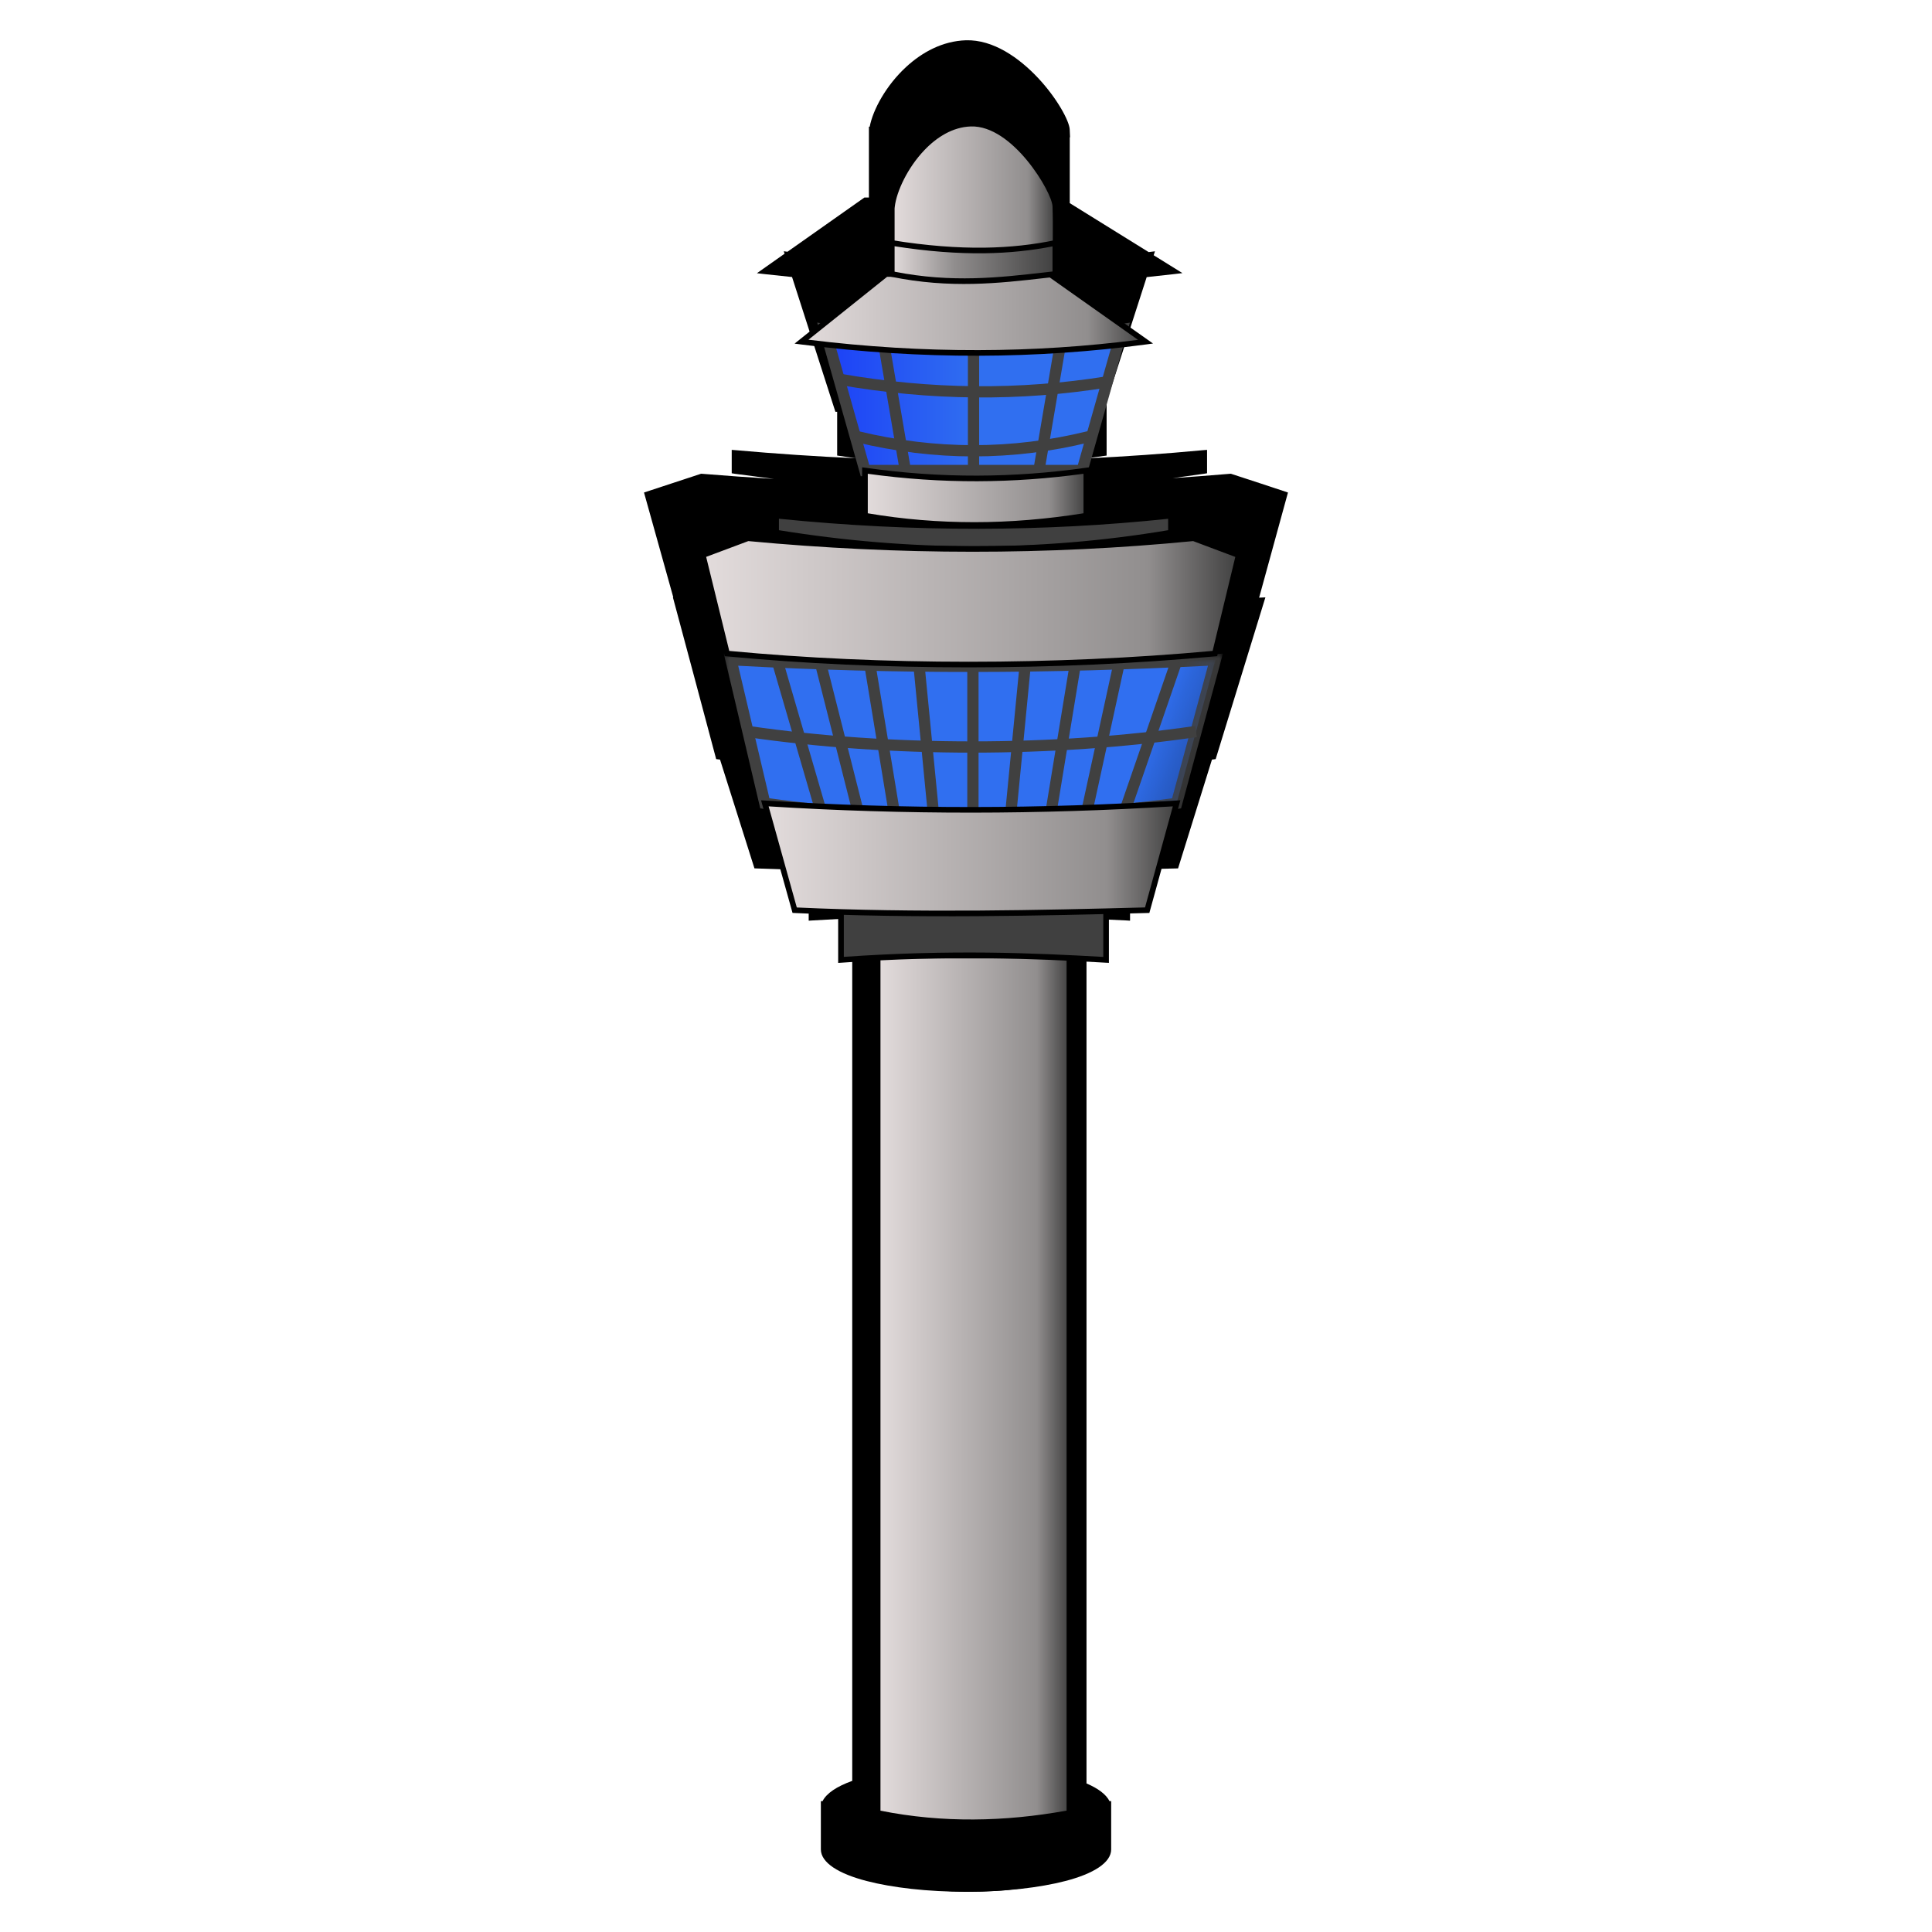 <?xml version="1.0" encoding="UTF-8"?>
<!DOCTYPE svg PUBLIC "-//W3C//DTD SVG 1.1//EN" "http://www.w3.org/Graphics/SVG/1.1/DTD/svg11.dtd">
<!-- Creator: CorelDRAW 2018 (64-Bit) -->
<svg xmlns="http://www.w3.org/2000/svg" xml:space="preserve" width="64mm" height="64mm" version="1.1" style="shape-rendering:geometricPrecision; text-rendering:geometricPrecision; image-rendering:optimizeQuality; fill-rule:evenodd; clip-rule:evenodd"
viewBox="0 0 406.4 406.4"
 xmlns:xlink="http://www.w3.org/1999/xlink">
 <defs>
  <style type="text/css">
   <![CDATA[
    .fil15 {fill:none}
    .fil1 {fill:black}
    .fil0 {fill:black}
    .fil3 {fill:black}
    .fil7 {fill:#404040}
    .fil2 {fill:black;fill-rule:nonzero}
    .fil5 {fill:#404040;fill-rule:nonzero}
    .fil11 {fill:url(#id4)}
    .fil10 {fill:url(#id5)}
    .fil13 {fill:url(#id6)}
    .fil8 {fill:url(#id7)}
    .fil4 {fill:url(#id8)}
    .fil6 {fill:url(#id9)}
    .fil12 {fill:url(#id10)}
    .fil14 {fill:url(#id11)}
    .fil9 {fill:url(#id12)}
   ]]>
  </style>
    <mask id="id0">
  <linearGradient id="id1" gradientUnits="userSpaceOnUse" x1="247.36" y1="139.44" x2="291.84" y2="157.1">
   <stop offset="0" style="stop-opacity:1; stop-color:white"/>
   <stop offset="1" style="stop-opacity:0; stop-color:white"/>
  </linearGradient>
     <rect style="fill:url(#id1)" x="153.77" y="138.77" width="101.9" height="33.07"/>
    </mask>
    <mask id="id2">
  <linearGradient id="id3" gradientUnits="userSpaceOnUse" x1="249.35" y1="138.87" x2="293.83" y2="156.53">
   <stop offset="0" style="stop-opacity:1; stop-color:white"/>
   <stop offset="1" style="stop-opacity:0; stop-color:white"/>
  </linearGradient>
     <rect style="fill:url(#id3)" x="152.25" y="137.5" width="104.99" height="35.52"/>
    </mask>
  <linearGradient id="id4" gradientUnits="userSpaceOnUse" x1="222.04" y1="43.66" x2="187.58" y2="43.66">
   <stop offset="0" style="stop-opacity:1; stop-color:#404040"/>
   <stop offset="0.169" style="stop-opacity:1; stop-color:#918E8E"/>
   <stop offset="1" style="stop-opacity:1; stop-color:#E3DCDC"/>
  </linearGradient>
  <linearGradient id="id5" gradientUnits="userSpaceOnUse" xlink:href="#id4" x1="247.5" y1="180.56" x2="160.88" y2="180.56">
  </linearGradient>
  <linearGradient id="id6" gradientUnits="userSpaceOnUse" xlink:href="#id4" x1="240.98" y1="65.94" x2="168.6" y2="65.94">
  </linearGradient>
  <linearGradient id="id7" gradientUnits="userSpaceOnUse" x1="153.77" y1="155.3" x2="255.67" y2="155.3">
   <stop offset="0" style="stop-opacity:1; stop-color:#0812FD"/>
   <stop offset="0" style="stop-opacity:1; stop-color:#1C40F7"/>
   <stop offset="0" style="stop-opacity:1; stop-color:#306FF0"/>
   <stop offset="1" style="stop-opacity:1; stop-color:#306FF0"/>
  </linearGradient>
  <linearGradient id="id8" gradientUnits="userSpaceOnUse" x1="173.54" y1="84.14" x2="236.04" y2="84.14">
   <stop offset="0" style="stop-opacity:1; stop-color:#0812FD"/>
   <stop offset="0" style="stop-opacity:1; stop-color:#1C40F7"/>
   <stop offset="0.51" style="stop-opacity:1; stop-color:#306FF0"/>
   <stop offset="1" style="stop-opacity:1; stop-color:#306FF0"/>
  </linearGradient>
  <linearGradient id="id9" gradientUnits="userSpaceOnUse" xlink:href="#id4" x1="228.51" y1="104.7" x2="181.94" y2="104.7">
  </linearGradient>
  <linearGradient id="id10" gradientUnits="userSpaceOnUse" xlink:href="#id4" x1="260.55" y1="126.5" x2="147.83" y2="126.5">
  </linearGradient>
  <linearGradient id="id11" gradientUnits="userSpaceOnUse" x1="221.99" y1="55.13" x2="187.59" y2="55.13">
   <stop offset="0" style="stop-opacity:1; stop-color:#404040"/>
   <stop offset="0.62" style="stop-opacity:1; stop-color:#918E8E"/>
   <stop offset="1" style="stop-opacity:1; stop-color:#E3DCDC"/>
  </linearGradient>
  <linearGradient id="id12" gradientUnits="userSpaceOnUse" xlink:href="#id4" x1="224.95" y1="292.17" x2="184.61" y2="292.17">
  </linearGradient>
 </defs>
 <g id="Слой_x0020_1">
  <g id="_858677197312">
   <path class="fil0" d="M233.74 389.02c0,2.78 -3.7,5.12 -9.66,6.66 -5.37,1.39 -12.76,2.26 -20.88,2.26 -8.12,0 -15.5,-0.87 -20.87,-2.26 -5.97,-1.54 -9.66,-3.88 -9.66,-6.66l0 -8.56 0 -0.13 0 -0.12 0 -1.34 0.36 0c0.82,-1.65 3.01,-3.1 6.24,-4.26l0 -181.46 -8.4 0.47 -0.76 0.05 0 -10.61 -10.89 -0.38 -0.52 -0.02 -7.24 -22.88 -0.81 -0.1c-3.01,-11.35 -6.06,-22.69 -9.1,-34.03l0.08 0 -6.16 -22.05 12.01 -3.95 0.16 0.01c5.07,0.41 10.12,0.78 15.17,1.08l-8.3 -1.09 -0.59 -0.1 0 -4.92 0.77 0.06c8.56,0.76 17.01,1.33 25.34,1.7l-3.35 -0.48 -0.58 -0.09 0 -9.2 -0.37 0 -0.29 -0.9 -8.83 -27.45 -5.75 -0.61 -1.64 -0.19 5.82 -4.1 -0.17 -0.52 0.77 0.11 16.19 -11.41 0.95 0 0 -6.93 0 -7.97 0.17 0c0.66,-3.54 3.44,-8.68 7.64,-12.55 3.38,-3.12 7.68,-5.47 12.59,-5.63l0.02 0c5.72,-0.16 11.15,3.66 15.16,7.93 3.99,4.25 6.6,9.07 6.66,10.86l0.07 1.61 -0.06 0.01 0 5.71 0 7.99 0 0.13 -0.03 0 16.63 10.32 1.32 -0.17 -0.27 0.83 6.05 3.76 -1.78 0.21 -5.74 0.63 -8.5 26.4 0.07 -0.02 0 11.16 -0.59 0.08 -3.66 0.51c8.3,-0.39 16.5,-0.97 24.59,-1.73l0.79 -0.06 0 4.92 -0.6 0.1 -6.64 0.93c4.04,-0.28 8.07,-0.58 12.09,-0.92l0.16 -0.01c4.01,1.29 8.01,2.63 12.01,3.95l-6.07 22.12 1.32 -0.06 -10.46 34.02 -0.78 0.1 -7.13 22.89 -0.53 0.01 -9.57 0.22 0 10.77 -0.74 -0.05 -8.42 -0.4 0 181.93c2.46,1.05 4.13,2.31 4.84,3.72l0.35 0 0 1.34 0 0.12 0 0.13 0 8.56z"/>
   <path class="fil1" d="M228.51 389.41c0,3.93 -10.89,7.12 -24.32,7.12 -13.43,0 -24.32,-3.19 -24.32,-7.12l0 -8.3 48.64 0 0 8.3z"/>
   <path class="fil2" d="M229.92 389.41c0,2.66 -3.12,4.9 -8.14,6.37 -4.53,1.33 -10.75,2.15 -17.59,2.15 -6.83,0 -13.06,-0.82 -17.58,-2.15 -5.03,-1.47 -8.14,-3.71 -8.14,-6.37l0 -9.71 51.45 0 0 9.71zm-8.92 3.69c3.78,-1.1 6.11,-2.42 6.11,-3.69l0 -6.9 -45.84 0 0 6.9c0,1.27 2.34,2.59 6.11,3.69 4.28,1.25 10.22,2.03 16.81,2.03 6.6,0 12.54,-0.78 16.81,-2.03z"/>
   <path class="fil3" d="M204.19 373.99c13.43,0 24.32,3.18 24.32,7.12 0,3.93 -10.89,7.11 -24.32,7.11 -13.43,0 -24.32,-3.18 -24.32,-7.11 0,-3.94 10.89,-7.12 24.32,-7.12z"/>
   <path class="fil2" d="M204.19 372.58c6.84,0 13.06,0.83 17.59,2.15 5.02,1.47 8.14,3.71 8.14,6.38 0,2.66 -3.12,4.9 -8.14,6.37 -4.53,1.32 -10.75,2.15 -17.59,2.15 -6.83,0 -13.06,-0.83 -17.58,-2.15 -5.03,-1.47 -8.14,-3.71 -8.14,-6.37 0,-2.67 3.11,-4.91 8.14,-6.38 4.52,-1.32 10.75,-2.15 17.58,-2.15zm16.81 4.83c-4.27,-1.25 -10.21,-2.02 -16.81,-2.02 -6.59,0 -12.53,0.77 -16.81,2.02 -3.77,1.11 -6.11,2.43 -6.11,3.7 0,1.26 2.34,2.58 6.11,3.69 4.28,1.25 10.22,2.02 16.81,2.02 6.6,0 12.54,-0.77 16.81,-2.02 3.78,-1.11 6.11,-2.43 6.11,-3.69 0,-1.27 -2.33,-2.59 -6.11,-3.7z"/>
   <path class="fil4" d="M173.54 69.32l8.41 29.66 21.95 0 1.78 0 21.95 0 8.4 -29.66c-21.49,3.21 -42.3,3.11 -62.49,0z"/>
   <path class="fil5" d="M175.18 70.76l7.66 27.03 43.89 0 7.67 -27.04c-10.17,1.44 -20.2,2.13 -30.1,2.12 -9.87,-0.01 -19.58,-0.73 -29.12,-2.11zm5.63 28.54l-8.91 -31.44 1.82 0.28c10.06,1.55 20.25,2.36 30.58,2.37 10.33,0.01 20.85,-0.77 31.56,-2.37l1.81 -0.27 -9.15 32.3 -47.47 0 -0.24 -0.87z"/>
   <path class="fil6" d="M181.95 98.98c15.97,2.29 31.46,2.14 46.57,0l0 9.49c-15.88,2.59 -31.41,2.63 -46.57,0l0 -9.49z"/>
   <path class="fil2" d="M182.03 98.39c7.96,1.14 15.81,1.68 23.53,1.66 7.72,-0.02 15.34,-0.59 22.87,-1.66l0.68 -0.09 0 10.67 -0.5 0.08c-7.96,1.3 -15.85,1.96 -23.65,1.97 -7.79,0 -15.51,-0.65 -23.11,-1.97l-0.5 -0.08 0 -10.67 0.68 0.09zm23.53 2.84c-7.57,0.02 -15.25,-0.49 -23.02,-1.57l0 8.31c7.39,1.26 14.87,1.87 22.42,1.87 7.57,0 15.22,-0.64 22.96,-1.87l0 -8.31c-7.35,1.01 -14.8,1.55 -22.36,1.57z"/>
   <path class="fil7" d="M246.31 108.47c-26.29,2.81 -53.91,2.97 -83.05,0l0 3.56c27.69,4.55 55.37,4.71 83.05,0l0 -3.56z"/>
   <path class="fil2" d="M245.72 109.13c-12.95,1.36 -26.23,2.08 -39.87,2.1 -13.65,0.02 -27.64,-0.66 -42,-2.11l0 2.41c13.65,2.21 27.3,3.36 40.94,3.38 13.64,0.02 27.28,-1.09 40.93,-3.38l0 -2.4zm-39.87 0.92c13.8,-0.02 27.26,-0.76 40.4,-2.17l0.66 -0.07 0 4.72 -0.5 0.08c-13.87,2.36 -27.75,3.5 -41.62,3.48 -13.88,-0.02 -27.76,-1.2 -41.63,-3.48l-0.49 -0.08 0 -4.71 0.65 0.06c14.56,1.49 28.73,2.19 42.53,2.17z"/>
   <path class="fil8" style="mask:url(#id0)" d="M255.67 138.77c-33.97,1.81 -67.93,1.92 -101.9,0l7.12 30.21c27.09,3.87 59.99,3.74 86.61,0l8.17 -30.21z"/>
   <path class="fil5" style="mask:url(#id2)" d="M254.1 140.04c-16.44,0.84 -32.9,1.29 -49.38,1.31 -16.49,0.01 -32.98,-0.42 -49.44,-1.31l6.57 27.88c13.15,1.83 27.66,2.72 42.13,2.72 14.74,0 29.42,-0.92 42.58,-2.72l7.54 -27.88zm-49.38 -1.06c16.94,-0.01 33.91,-0.49 50.89,-1.39l1.63 -0.09 -8.8 32.55 -0.78 0.11c-13.49,1.89 -28.57,2.86 -43.68,2.86 -14.85,0 -29.77,-0.94 -43.26,-2.86l-0.8 -0.12c-2.54,-10.85 -5.11,-21.69 -7.67,-32.54l1.58 0.09c16.99,0.95 33.95,1.41 50.89,1.39z"/>
   <path class="fil5" d="M176.7 78.6c9.63,1.68 19.1,2.56 28.41,2.64 9.34,0.08 18.54,-0.62 27.62,-2.08l0.37 2.34c-9.2,1.48 -18.54,2.19 -28,2.1 -9.48,-0.08 -19.08,-0.97 -28.8,-2.67l0.4 -2.33z"/>
   <path class="fil5" d="M180.61 90.71c8.08,1.95 16.13,2.93 24.16,2.93 8.01,0 16,-0.97 23.95,-2.93l0.56 2.3c-8.13,2 -16.3,3 -24.51,3 -8.19,0 -16.43,-1 -24.71,-3l0.55 -2.3z"/>
   <polygon class="fil5" points="186.57,69.12 191.61,98.78 189.28,99.17 184.23,69.51 "/>
   <polygon class="fil5" points="205.97,69.32 205.97,98.98 203.6,98.98 203.6,69.32 "/>
   <path class="fil9" d="M184.62 201.02l40.34 0 0 180.35c-13.41,2.45 -26.86,2.76 -40.34,0l0 -180.35z"/>
   <path class="fil2" d="M184.62 200.43l40.93 0 0 181.43 -0.49 0.09c-6.73,1.23 -13.48,1.93 -20.24,1.96 -6.76,0.04 -13.54,-0.57 -20.32,-1.96l-0.48 -0.1 0 -181.42 0.6 0zm39.74 1.18l-39.15 0 0 179.27c6.55,1.31 13.08,1.89 19.6,1.85 6.52,-0.03 13.04,-0.69 19.55,-1.86l0 -179.26z"/>
   <path class="fil7" d="M176.9 201.92c22.89,-1.65 40.67,-0.87 55.77,0l0 -18.14c-18.4,5.15 -36.97,5.56 -55.77,0l0 18.14z"/>
   <path class="fil2" d="M177.5 201.28c11.19,-0.78 21.17,-0.99 30.21,-0.9 8.97,0.1 16.99,0.49 24.37,0.91l0 -16.73c-9,2.45 -18.05,3.78 -27.14,3.83 -9.1,0.05 -18.25,-1.18 -27.44,-3.82l0 16.71zm30.2 0.28c-9.16,-0.09 -19.32,0.13 -30.75,0.95l-0.64 0.04 0 -19.56 0.76 0.22c9.35,2.77 18.63,4.05 27.86,4 9.23,-0.05 18.43,-1.43 27.58,-4l0.75 -0.21 0 19.54 -0.62 -0.03c-7.56,-0.44 -15.78,-0.85 -24.94,-0.95z"/>
   <polygon class="fil5" points="224.75,69.51 219.7,99.17 217.37,98.78 222.41,69.12 "/>
   <path class="fil5" d="M157.49 152.7c14.73,2.15 30.81,3.25 47.01,3.25 15.94,0 31.98,-1.07 46.92,-3.25l0.34 2.35c-15.07,2.2 -31.22,3.27 -47.26,3.27 -16.29,0 -32.49,-1.11 -47.34,-3.27l0.33 -2.35z"/>
   <polygon class="fil5" points="205.84,138.85 205.84,172.5 203.47,172.5 203.47,138.85 "/>
   <polygon class="fil5" points="194.38,138.74 197.46,170.32 195.1,170.54 192.03,138.96 "/>
   <polygon class="fil5" points="184.17,139.74 189.54,172.31 187.2,172.69 181.84,140.12 "/>
   <polygon class="fil5" points="173.75,139.23 182.1,172.21 179.8,172.79 171.45,139.8 "/>
   <polygon class="fil5" points="164.59,138.55 174.38,172.17 172.11,172.83 162.32,139.21 "/>
   <polygon class="fil5" points="216.93,139.01 213.86,170.59 211.5,170.37 214.57,138.79 "/>
   <polygon class="fil5" points="227.33,140.09 221.97,172.73 219.64,172.35 225,139.71 "/>
   <polygon class="fil5" points="236.58,139.75 229.38,172.79 227.06,172.29 234.26,139.25 "/>
   <polygon class="fil5" points="248.58,139.56 237.05,172.93 234.81,172.16 246.34,138.79 "/>
   <path class="fil10" d="M160.89 168.98c29.31,1.86 58.17,1.78 86.61,0l-6.18 22.48c-21.72,0.58 -49.06,1.21 -74.16,0l-6.27 -22.48z"/>
   <path class="fil2" d="M160.92 168.39c14.66,0.93 29.19,1.38 43.6,1.37 14.41,-0.01 28.72,-0.48 42.94,-1.37l0.83 -0.05c-2.17,7.9 -4.33,15.81 -6.52,23.7l-0.44 0.01c-10.85,0.29 -23.12,0.59 -35.82,0.67 -12.7,0.08 -25.83,-0.07 -38.38,-0.67l-0.42 -0.02 -6.62 -23.69 0.83 0.05zm43.6 2.55c-14.18,0.01 -28.46,-0.42 -42.84,-1.32l5.93 21.27c12.42,0.58 25.37,0.72 37.9,0.65 12.5,-0.08 24.6,-0.38 35.35,-0.66l5.85 -21.26c-13.95,0.86 -28.01,1.31 -42.19,1.32z"/>
   <path class="fil11" d="M204.19 26.01c-9.2,0.31 -15.86,11.6 -16.56,17.39l-0.05 0 0 0.67c0,0.17 0,0.34 0,0.52l0 13.05c11.62,5.25 23.07,4.52 34.41,0l0 -13.72c0,-0.17 0.11,2.73 0,-0.52 -0.11,-3.25 -8.6,-17.71 -17.8,-17.39z"/>
   <path class="fil2" d="M204.19 26.6c-3.77,0.13 -7.11,2.22 -9.76,5 -3.55,3.73 -5.83,8.67 -6.21,11.87l-0.04 0.38 0 13.4c5.61,2.48 11.17,3.55 16.7,3.46 5.53,-0.09 11.03,-1.33 16.52,-3.47 0,-4.55 0.16,-9.31 0,-13.82 -0.05,-1.53 -2.15,-5.79 -5.36,-9.68 -3.18,-3.86 -7.45,-7.29 -11.83,-7.14l-0.02 0zm-10.62 4.19c2.84,-2.99 6.47,-5.23 10.6,-5.37l0.02 0c4.82,-0.16 9.39,3.48 12.77,7.57 3.36,4.08 5.56,8.68 5.62,10.39l0.05 1.54 -0.05 0.01 0 13.11 -0.37 0.15c-5.73,2.28 -11.5,3.61 -17.31,3.7 -5.82,0.09 -11.67,-1.05 -17.56,-3.71l-0.35 -0.16 0 -15.21 0.13 0c0.57,-3.4 2.91,-8.31 6.45,-12.02z"/>
   <path class="fil12" d="M157.33 113.22c31.68,2.99 62.92,3.02 93.73,0l9.49 3.56 -5 20.69c-33.36,3.08 -70.28,3.1 -102.63,0l-5.08 -20.69 9.49 -3.56z"/>
   <path class="fil2" d="M157.38 112.63c15.83,1.49 31.55,2.25 47.14,2.25 15.59,0 31.09,-0.74 46.48,-2.25l0.14 -0.01c3.37,1.24 6.74,2.52 10.11,3.79l-5.22 21.61 -0.42 0.04c-16.75,1.54 -34.38,2.32 -51.86,2.32 -17.41,0 -34.71,-0.77 -50.88,-2.32l-0.42 -0.04c-1.76,-7.21 -3.53,-14.41 -5.31,-21.61l10.11 -3.79 0.13 0.01zm47.14 3.43c-15.6,0 -31.31,-0.76 -47.11,-2.24l-8.87 3.32 4.86 19.78c15.99,1.52 33.1,2.28 50.35,2.28 17.33,0 34.77,-0.77 51.33,-2.28l4.77 -19.77 -8.87 -3.33c-15.37,1.5 -30.86,2.25 -46.46,2.24z"/>
   <path class="fil13" d="M168.6 71.88c25.55,3.27 49.56,3.03 72.37,0l-20.17 -14.24 -34.4 0 -17.8 14.24z"/>
   <path class="fil2" d="M170.06 71.46c12.26,1.51 24.17,2.22 35.75,2.19 11.49,-0.02 22.68,-0.77 33.58,-2.16l-18.77 -13.26 -34.02 0 -16.54 13.23zm35.75 3.37c-12.07,0.03 -24.49,-0.73 -37.29,-2.37l-1.38 -0.18c6.35,-5.08 12.71,-10.14 19.05,-15.24l34.8 0c7.19,5.06 14.37,10.15 21.55,15.22l-1.49 0.2c-11.42,1.52 -23.16,2.34 -35.24,2.37z"/>
   <path class="fil14" d="M221.99 57.64c-10.25,1.15 -21.13,2.72 -34.41,0 0,-2.18 0,-4.35 0,-6.53 14.73,2.38 25.51,1.83 34.41,0l0 6.53z"/>
   <path class="fil2" d="M222.05 58.23l-2.17 0.24c-9.66,1.11 -19.98,2.29 -32.41,-0.25l-0.48 -0.1 0 -7.7 0.69 0.11c7.32,1.18 13.67,1.63 19.28,1.57 5.61,-0.07 10.5,-0.66 14.91,-1.57l0.71 -0.14 0 7.78 -0.53 0.06zm-2.31 -0.93l1.66 -0.19 0 -5.28c-4.29,0.84 -9.03,1.38 -14.42,1.45 -5.5,0.06 -11.7,-0.37 -18.8,-1.48l0 5.35c12.03,2.39 22.11,1.23 31.56,0.15z"/>
  </g>
  <rect class="fil15" y="-0.01" width="406.4" height="406.4"/>
 </g>
</svg>
